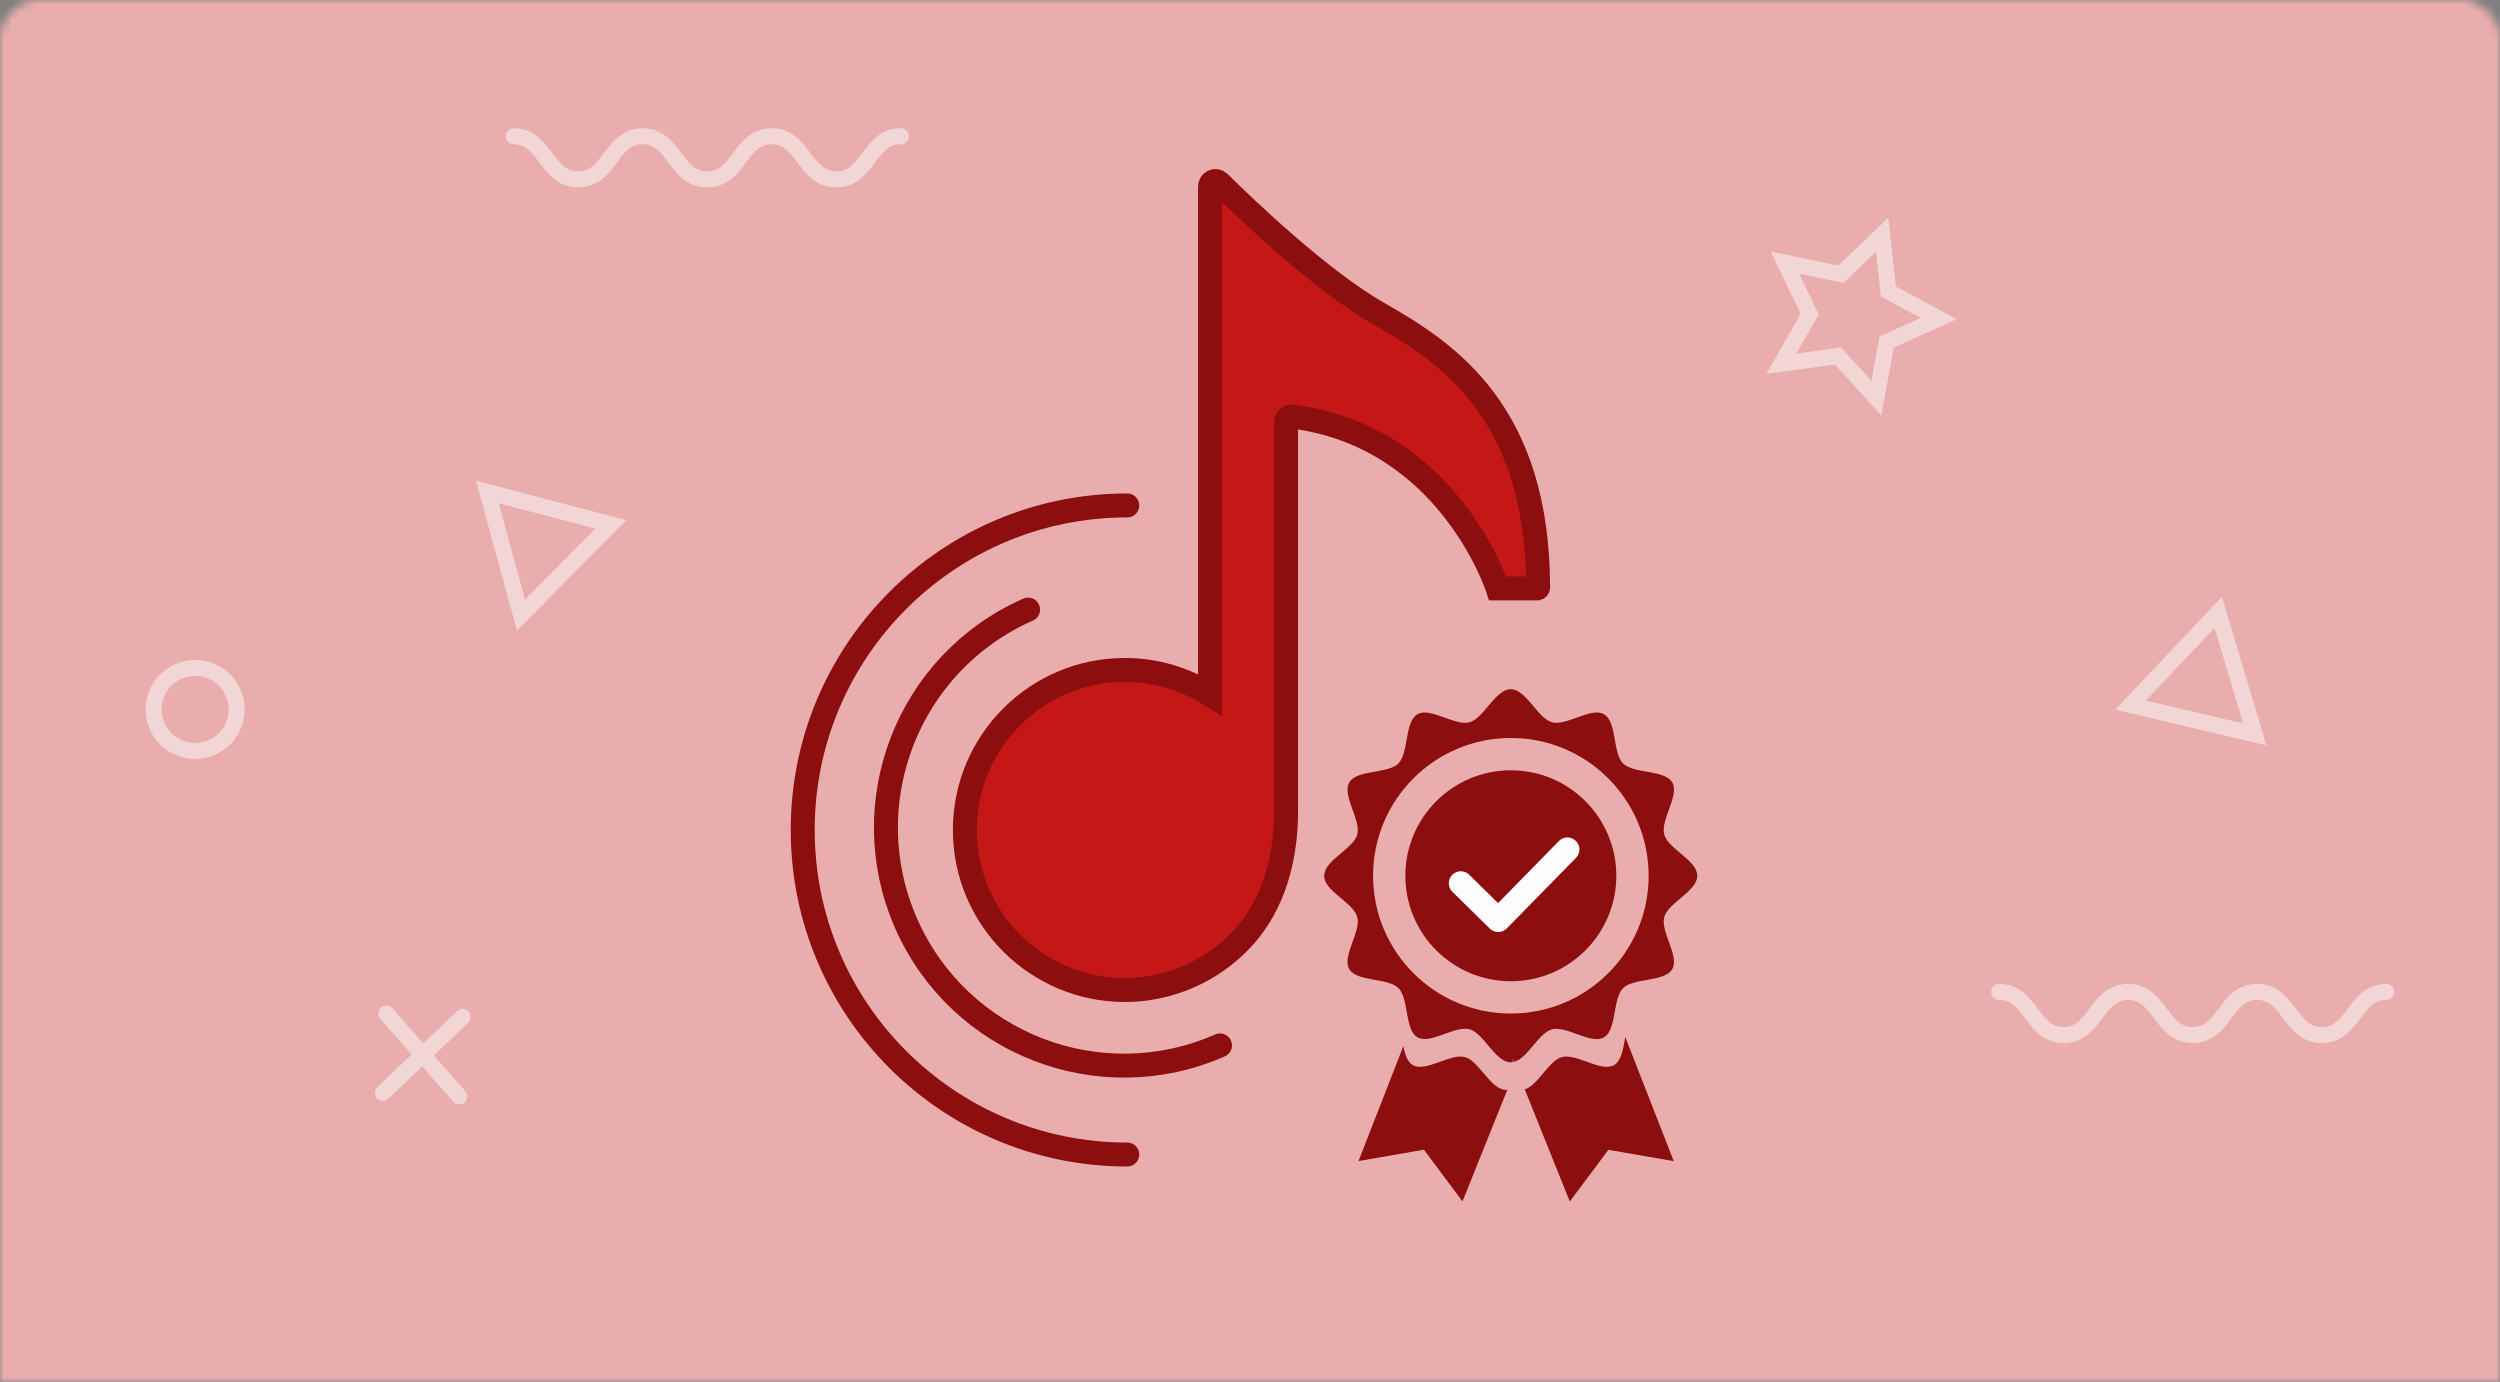 <svg width="313" height="173" viewBox="0 0 313 173" fill="none" xmlns="http://www.w3.org/2000/svg">
<rect x="0" y="0" width="313" height="173" fill="#808080" stroke="none"/>
<mask id="mask0" mask-type="alpha" maskUnits="userSpaceOnUse" x="0" y="0" width="313" height="173">
<path d="M0 5C0 2.239 2.239 0 5 0H308C310.761 0 313 2.239 313 5V173H0V5Z" fill="#C4C4C4"/>
</mask>
<g mask="url(#mask0)">
<path d="M319 0H-6V173.087H319V0Z" fill="#EAADAD"/>
<path d="M234.921 49.861L230.113 44.571L223.028 45.535L226.577 39.321L223.47 32.879L230.474 34.339L235.644 29.384L236.421 36.495L242.715 39.883L236.207 42.83L234.921 49.861Z" stroke="#F2D6D6" stroke-width="2" stroke-miterlimit="10"/>
<path d="M24.428 94.016C27.298 94.016 29.625 91.69 29.625 88.82C29.625 85.95 27.298 83.624 24.428 83.624C21.558 83.624 19.232 85.95 19.232 88.82C19.232 91.69 21.558 94.016 24.428 94.016Z" stroke="#F2D6D6" stroke-width="2" stroke-miterlimit="10"/>
<path d="M64.311 17.062C68.343 17.062 68.343 22.459 72.387 22.459C76.418 22.459 76.418 17.062 80.463 17.062C84.494 17.062 84.494 22.459 88.539 22.459C92.584 22.459 92.584 17.062 96.615 17.062C100.659 17.062 100.659 22.459 104.704 22.459C108.748 22.459 108.748 17.062 112.793 17.062" stroke="#F2D6D6" stroke-width="2" stroke-miterlimit="10" stroke-linecap="round"/>
<path d="M250.296 124.19C254.327 124.19 254.327 129.587 258.371 129.587C262.403 129.587 262.403 124.19 266.447 124.19C270.478 124.19 270.478 129.587 274.523 129.587C278.568 129.587 278.568 124.19 282.599 124.19C286.643 124.19 286.643 129.587 290.688 129.587C294.733 129.587 294.733 124.19 298.777 124.19" stroke="#F2D6D6" stroke-width="2" stroke-miterlimit="10" stroke-linecap="round"/>
<path d="M65.236 77.008L63.12 69.307L61.017 61.593L68.745 63.629L76.472 65.651L70.847 71.329L65.236 77.008Z" stroke="#F2D6D6" stroke-width="2" stroke-miterlimit="10" stroke-linecap="round"/>
<path d="M266.755 88.271L272.233 82.472L277.724 76.66L280.014 84.307L282.304 91.954L274.536 90.119L266.755 88.271Z" stroke="#F2D6D6" stroke-width="2" stroke-miterlimit="10" stroke-linecap="round"/>
<path d="M57.923 127.324L47.932 136.833" stroke="#F2D6D6" stroke-width="2" stroke-miterlimit="10" stroke-linecap="round"/>
<path d="M57.494 137.262L48.374 126.896" stroke="#F2D6D6" stroke-width="2" stroke-miterlimit="10" stroke-linecap="round"/>
<path d="M172.632 39.267C165.359 35.142 155.904 26.076 152.65 22.861C152.221 22.433 151.498 22.741 151.498 23.343V86.972C148.404 85.03 144.761 83.878 140.837 83.878C129.775 83.878 120.802 92.851 120.802 103.914C120.802 114.976 129.775 123.949 140.837 123.949C146.409 123.949 151.806 121.579 155.583 117.48C159.574 113.141 161.02 107.275 161.02 101.503C161.02 98.958 161.02 96.427 161.02 93.883C161.02 89.878 161.02 85.887 161.02 81.883C161.02 77.53 161.02 73.191 161.02 68.838C161.02 65.249 161.02 61.66 161.02 58.071C161.02 56.356 161.02 54.642 161.02 52.914C161.02 52.888 161.02 52.861 161.02 52.834C161.02 52.419 161.395 52.097 161.797 52.151C181.417 54.642 187.511 73.673 187.511 73.673H192.426C192.506 73.673 192.573 73.606 192.573 73.526C192.52 51.789 181.538 44.316 172.632 39.267Z" fill="#C61717" stroke="#8C0E0E" stroke-width="3" stroke-miterlimit="10"/>
<path d="M189.158 122.851C196.451 122.851 202.363 116.939 202.363 109.646C202.363 102.353 196.451 96.441 189.158 96.441C181.865 96.441 175.953 102.353 175.953 109.646C175.953 116.939 181.865 122.851 189.158 122.851Z" fill="#8C0E0E"/>
<path d="M182.89 110.583L187.578 115.19L196.243 106.351" stroke="#FCFCFC" stroke-width="3" stroke-miterlimit="10" stroke-linecap="round" stroke-linejoin="round"/>
<path d="M183.413 132.347C181.564 131.851 178.498 134.288 176.89 133.351C176.194 132.949 175.899 132.012 175.698 130.98L170.087 145.364L178.27 143.945L183.105 150.413L188.716 136.445C188.676 136.445 188.622 136.458 188.582 136.458C186.627 136.471 185.194 132.829 183.413 132.347Z" fill="#8C0E0E"/>
<path d="M202.069 133.351C200.448 134.288 197.395 131.851 195.546 132.346C193.913 132.775 192.587 135.855 190.899 136.391L196.537 150.427L201.372 143.958L209.555 145.378L203.488 129.842C203.234 131.275 203.02 132.802 202.069 133.351Z" fill="#8C0E0E"/>
<path d="M189.292 132.976C189.412 132.962 189.533 132.935 189.653 132.909L189.493 132.494L189.292 132.976Z" fill="#A32828"/>
<path d="M212.501 109.646C212.501 107.704 208.845 106.284 208.363 104.489C207.868 102.641 210.305 99.574 209.368 97.967C208.417 96.333 204.546 96.909 203.207 95.583C201.881 94.257 202.457 90.374 200.823 89.423C199.203 88.485 196.149 90.923 194.301 90.427C192.52 89.945 191.087 86.289 189.145 86.289C187.203 86.289 185.783 89.945 183.988 90.427C182.14 90.923 179.073 88.485 177.466 89.423C175.832 90.374 176.408 94.244 175.082 95.583C173.756 96.909 169.873 96.333 168.922 97.967C167.984 99.588 170.422 102.641 169.926 104.489C169.444 106.271 165.788 107.704 165.788 109.646C165.788 111.588 169.444 113.007 169.926 114.802C170.422 116.65 167.984 119.717 168.922 121.324C169.873 122.958 173.743 122.382 175.082 123.708C175.846 124.471 175.98 126.078 176.274 127.498C176.489 128.529 176.77 129.467 177.466 129.869C179.087 130.806 182.14 128.369 183.988 128.864C185.77 129.346 187.203 133.002 189.145 133.002C189.198 133.002 189.238 132.989 189.279 132.989L189.479 132.507L189.64 132.922C191.328 132.386 192.667 129.319 194.287 128.878C196.136 128.382 199.203 130.819 200.81 129.882C201.761 129.333 201.961 127.806 202.229 126.36C202.417 125.302 202.644 124.284 203.207 123.721C204.533 122.395 208.417 122.971 209.368 121.337C210.305 119.717 207.868 116.663 208.363 114.815C208.859 113.007 212.501 111.574 212.501 109.646ZM189.158 126.895C179.636 126.895 171.908 119.168 171.908 109.646C171.908 100.123 179.636 92.396 189.158 92.396C198.68 92.396 206.408 100.123 206.408 109.646C206.408 119.168 198.68 126.895 189.158 126.895Z" fill="#8C0E0E"/>
<path d="M152.743 130.886C137.677 137.516 120.079 130.686 113.449 115.619C106.82 100.552 113.65 82.954 128.717 76.325" stroke="#8C0E0E" stroke-width="3" stroke-miterlimit="10" stroke-linecap="round"/>
<path d="M141.132 144.547C118.686 144.547 100.499 126.346 100.499 103.914C100.499 81.481 118.699 63.28 141.132 63.28" stroke="#8C0E0E" stroke-width="3" stroke-miterlimit="10" stroke-linecap="round"/>
</g>
</svg>
